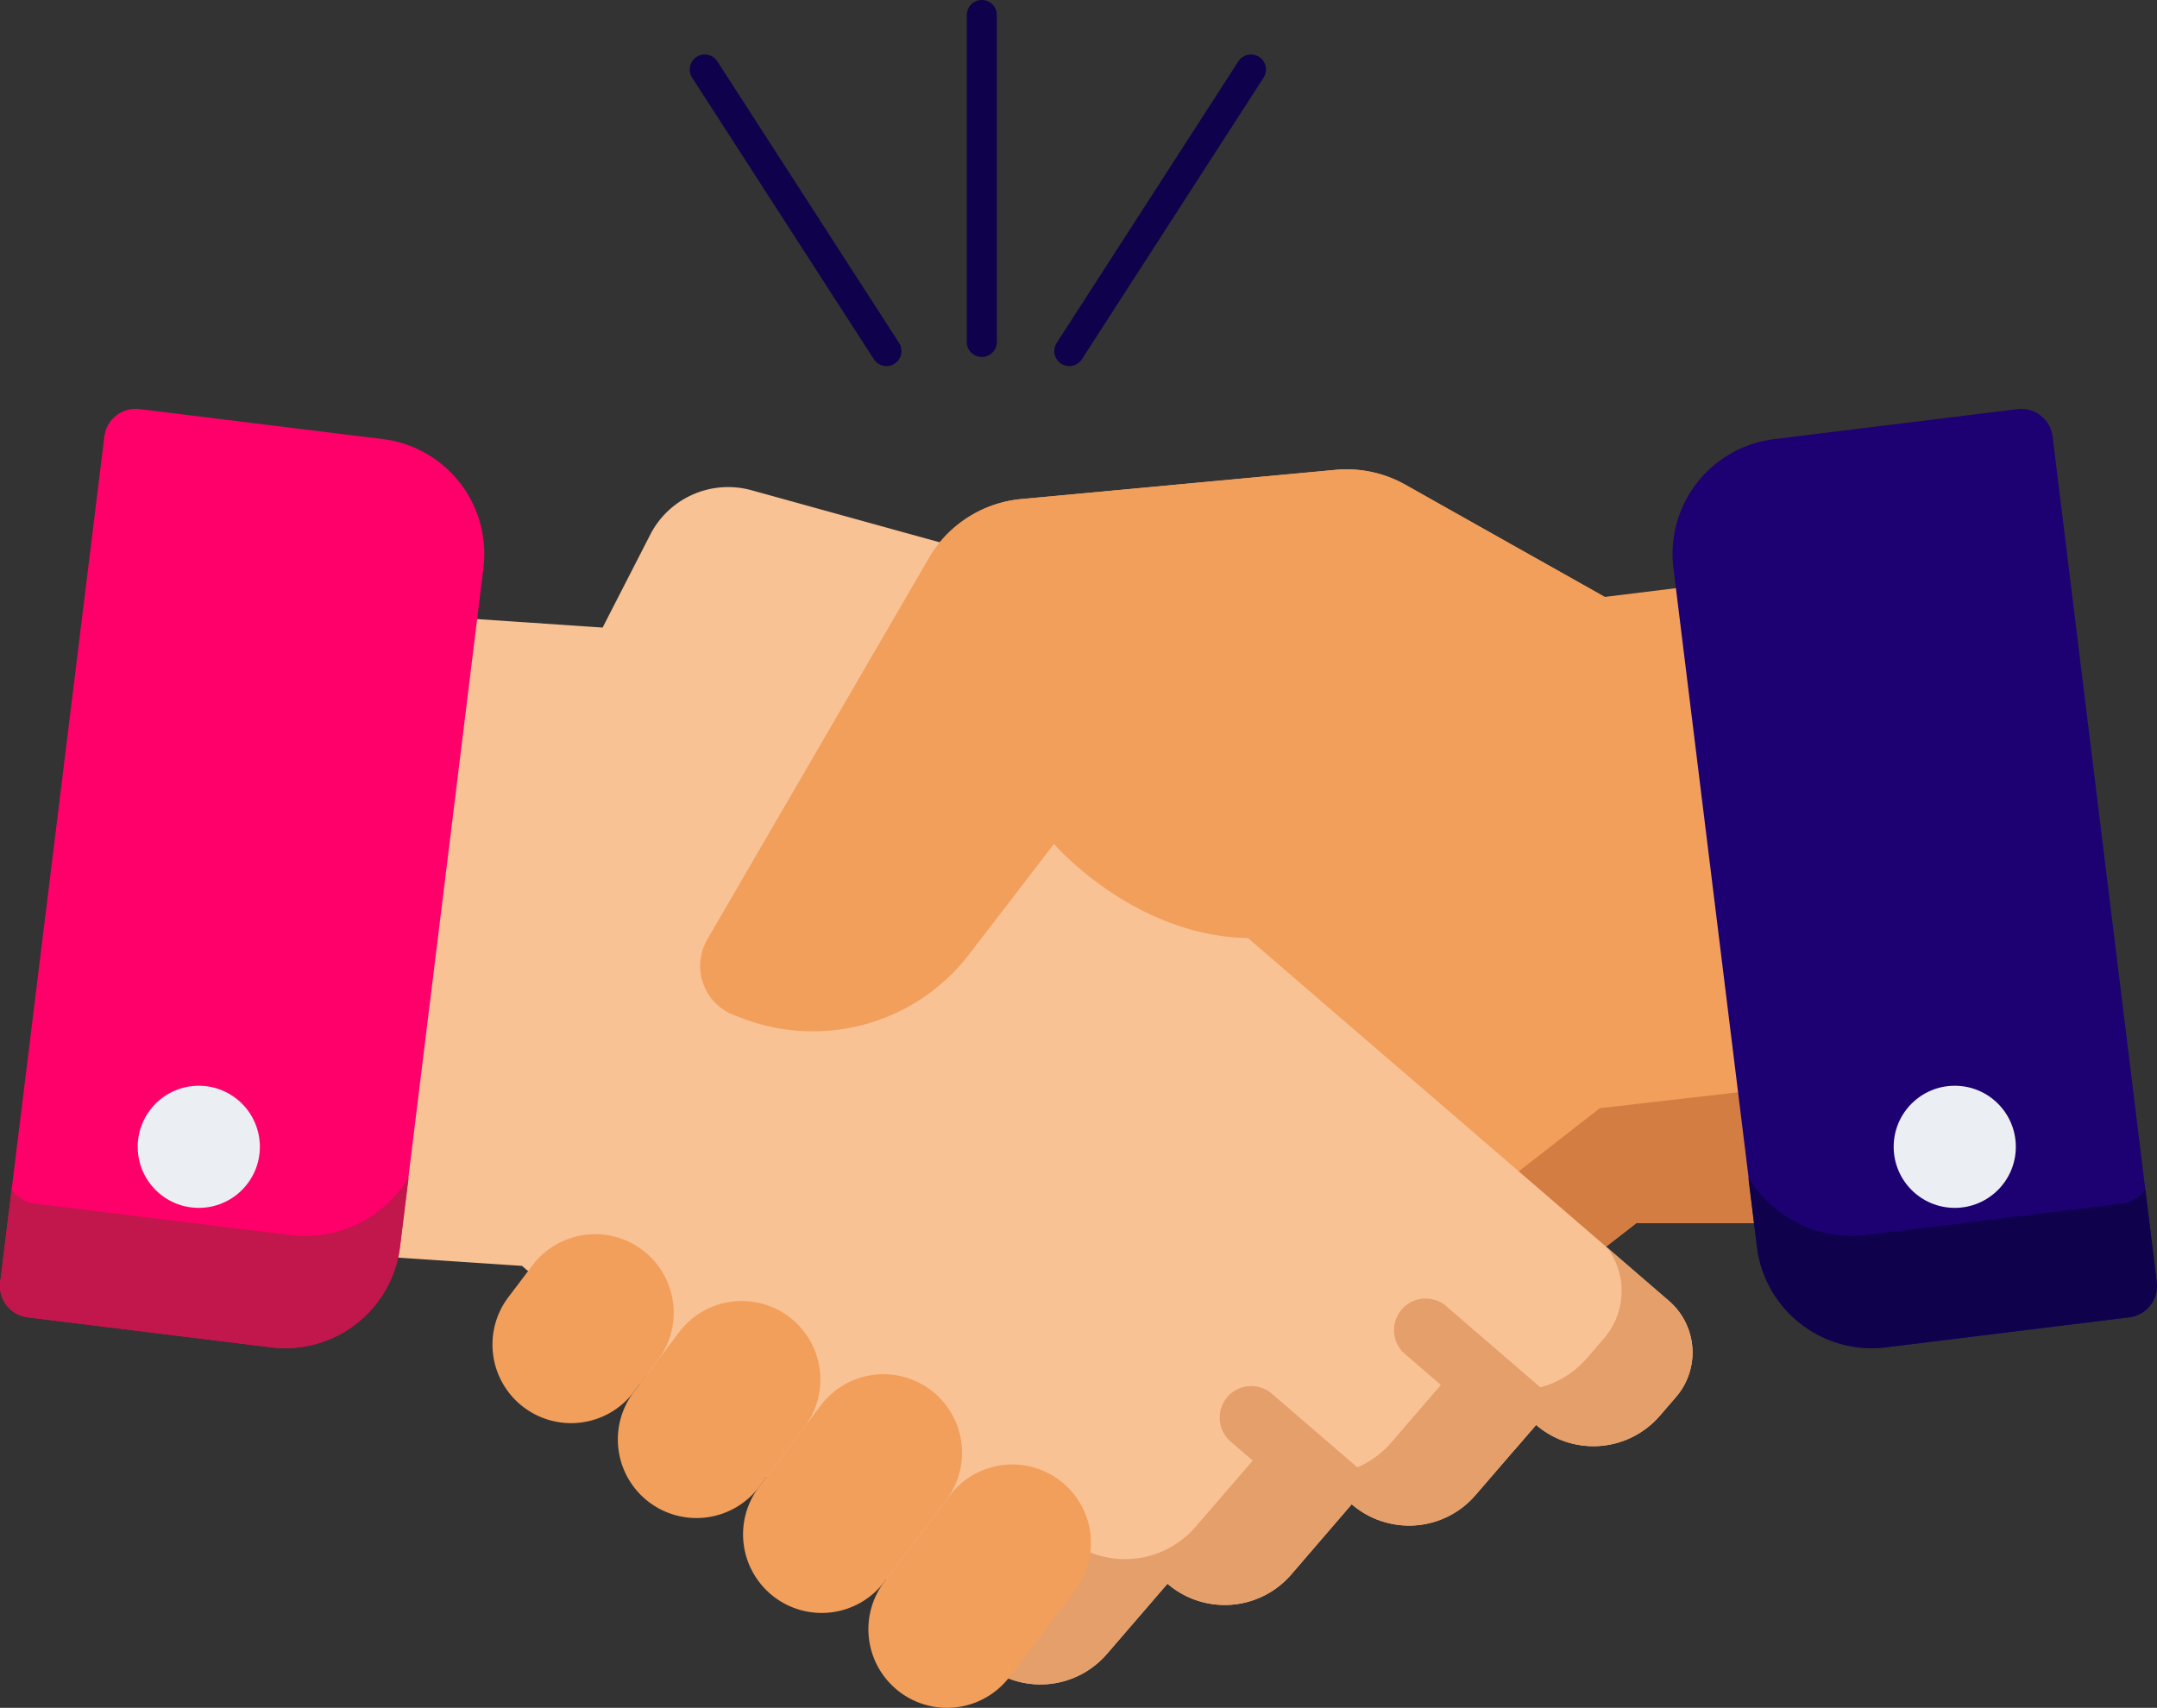 <svg id="Layer_21" data-name="Layer 21" xmlns="http://www.w3.org/2000/svg" viewBox="0 0 718.31 568.84">
  <rect x="0" y="0" width="718.31" height="568.84" fill="#333333" stroke="none"/>
  <defs>
    <style>
      .cls-1 {
        fill: #f29f5c;
      }

      .cls-2 {
        fill: #d37d42;
      }

      .cls-3 {
        fill: #f9c295;
      }

      .cls-4 {
        fill: #e59f6a;
      }

      .cls-5 {
        fill: #1d0072;
      }

      .cls-6 {
        fill: #0f014c;
      }

      .cls-7 {
        fill: #ff006a;
      }

      .cls-8 {
        fill: #c1174c;
      }

      .cls-9 {
        fill: #ebeef2;
      }

      .cls-10 {
        stroke: #0f014c;
        stroke-linecap: round;
        stroke-linejoin: round;
        stroke-width: 10px;
      }
    </style>
  </defs>
  <g>
    <path class="cls-1" d="M727.64,544.07,709.39,395.84l-34.19,4.21v0l-66.29-37.31a39.89,39.89,0,0,0-23.26-5L481,367.44a39.92,39.92,0,0,0-30.85,19.7l-73.78,127a17.55,17.55,0,0,0,9,25.23l3,1.14a65.78,65.78,0,0,0,17.74,4l-9.35,8.14L378,568.88l-53.19,45.38a22.71,22.71,0,0,0-2.2,32.06L328,652.5a29.21,29.21,0,0,0,41.2,2.82l20.33,23.31a29.14,29.14,0,0,0,41.19,2.82l20.31,23.31a29.23,29.23,0,0,0,41.22,2.84l11,9.53A29.22,29.22,0,0,0,544.55,720l15-13.09,126.12-98.23.14-.12,49.76,0Z" transform="translate(-140.85 -201.22)"/>
    <path class="cls-2" d="M673.59,570.34l-.14.13L547.33,668.69l-15,13.09A29.22,29.22,0,0,1,491.11,679l-11-9.54a29.21,29.21,0,0,1-41.22-2.83l-20.3-23.32a29.16,29.16,0,0,1-41.2-2.81L357,617.13a29.21,29.21,0,0,1-36.17,1.72,22.72,22.72,0,0,0,1.8,27.47l5.4,6.18a29.2,29.2,0,0,0,41.19,2.82l20.33,23.31a29.15,29.15,0,0,0,41.2,2.82l20.31,23.32a29.21,29.21,0,0,0,41.22,2.83l11,9.54A29.23,29.23,0,0,0,544.55,720l15-13.09,126.12-98.22.14-.13,49.76,0-5.51-44.72Z" transform="translate(-140.85 -201.22)"/>
    <path class="cls-3" d="M696.55,634.46,629,576.19,610.19,560l-13.45-11.58-57.81-49.83,6.68-56.83a39.22,39.22,0,0,0-28.5-42.38l-126-34.87a29.17,29.17,0,0,0-33.73,14.81l-15.85,30.93-68-4.61L256.06,554l-7.57,64.46,66.22,4.4.13.13L453.18,742.19l15.07,13a29.21,29.21,0,0,0,41.2-3.06l20.18-23.4a29.22,29.22,0,0,0,41.2-3.06L591,702.24a29.15,29.15,0,0,0,41.18-3l20.2-23.43a29.2,29.2,0,0,0,41.18-3l5.36-6.21A22.71,22.71,0,0,0,696.55,634.46Z" transform="translate(-140.85 -201.22)"/>
    <g>
      <path class="cls-4" d="M696.55,634.46,676,616.71A24.12,24.12,0,0,1,675,647l-5.69,6.6a31,31,0,0,1-43.72,3.22l-21.44,24.88a30.94,30.94,0,0,1-43.71,3.22L539,709.76A31,31,0,0,1,495.25,713l-21.42,24.85a30.91,30.91,0,0,1-14.7,9.47l9.12,7.87a29.24,29.24,0,0,0,41.21-3.06l20.17-23.41a29.23,29.23,0,0,0,41.21-3.06L591,702.24a29.15,29.15,0,0,0,41.18-3l20.2-23.42a29.21,29.21,0,0,0,41.18-3l5.36-6.21A22.71,22.71,0,0,0,696.55,634.46Z" transform="translate(-140.85 -201.22)"/>
      <path class="cls-4" d="M659.23,668l-37-31.92A10.53,10.53,0,0,0,608.46,652l37,31.87,7-8.08a29,29,0,0,0,9.15,5.31A10.53,10.53,0,0,0,659.23,668Z" transform="translate(-140.85 -201.22)"/>
      <path class="cls-4" d="M600,707.54a10.51,10.51,0,0,0-2.19-13.3l-33.26-28.67a10.52,10.52,0,1,0-13.74,15.93l33.26,28.68,0,0,6.87-8A29.12,29.12,0,0,0,600,707.54Z" transform="translate(-140.85 -201.22)"/>
    </g>
    <g>
      <path class="cls-1" d="M318.16,622.68l-8,10.58a26.17,26.17,0,0,0,5.07,36.67h0a26.18,26.18,0,0,0,36.67-5.06l8-10.59a26.18,26.18,0,0,0-5.06-36.67h0A26.17,26.17,0,0,0,318.16,622.68Z" transform="translate(-140.85 -201.22)"/>
      <path class="cls-1" d="M367,644.94l-15.09,19.93a26.18,26.18,0,0,0,5.06,36.67h0a26.19,26.19,0,0,0,36.68-5.06l15.09-19.94a26.18,26.18,0,0,0-5.06-36.67h0A26.18,26.18,0,0,0,367,644.94Z" transform="translate(-140.85 -201.22)"/>
      <path class="cls-1" d="M414.19,669.31l-20.58,27.17a26.18,26.18,0,0,0,5.07,36.67h0a26.17,26.17,0,0,0,36.67-5.07l20.57-27.16a26.18,26.18,0,0,0-5.06-36.67h0A26.18,26.18,0,0,0,414.19,669.31Z" transform="translate(-140.85 -201.22)"/>
      <path class="cls-1" d="M457.12,699.34l-21.77,28.74a26.18,26.18,0,0,0,5.07,36.68h0a26.18,26.18,0,0,0,36.67-5.07L498.86,731a26.18,26.18,0,0,0-5.07-36.67h0A26.18,26.18,0,0,0,457.12,699.34Z" transform="translate(-140.85 -201.22)"/>
      <path class="cls-1" d="M675.21,400l-66.29-37.31a39.89,39.89,0,0,0-23.26-5L481,367.44a39.92,39.92,0,0,0-30.85,19.7l-73.78,127a17.55,17.55,0,0,0,9,25.23l3,1.14a65.61,65.61,0,0,0,75.2-21.4l28.26-36.78s67.94,78.66,142.75-13.2" transform="translate(-140.85 -201.22)"/>
    </g>
    <path class="cls-5" d="M859.07,628.3,824.4,346.66a10.51,10.51,0,0,0-11.72-9.16l-81.08,10a38.52,38.52,0,0,0-33.48,42.89L726,616.53a38.53,38.53,0,0,0,38.16,33.77,37.61,37.61,0,0,0,4.72-.29l81.08-10A10.52,10.52,0,0,0,859.07,628.3Z" transform="translate(-140.85 -201.22)"/>
    <path class="cls-6" d="M859.07,628.3l-3.8-30.91a11,11,0,0,1-7.76,4.74l-85,10.46a39.55,39.55,0,0,1-5,.31,40.43,40.43,0,0,1-34.44-19.42l2.84,23a38.53,38.53,0,0,0,38.16,33.78,37.61,37.61,0,0,0,4.72-.29l81.08-10A10.52,10.52,0,0,0,859.07,628.3Z" transform="translate(-140.85 -201.22)"/>
    <path class="cls-7" d="M268.4,347.48l-81.08-10a10.51,10.51,0,0,0-11.72,9.16L140.93,628.3A10.52,10.52,0,0,0,150.08,640l81.08,10a37.61,37.61,0,0,0,4.72.29A38.53,38.53,0,0,0,274,616.52l27.84-226.15A38.51,38.51,0,0,0,268.4,347.48Z" transform="translate(-140.85 -201.22)"/>
    <path class="cls-8" d="M140.93,628.3l3.8-30.91a11,11,0,0,0,7.76,4.74l85,10.46a39.55,39.55,0,0,0,5,.31,40.43,40.43,0,0,0,34.44-19.42l-2.84,23a38.53,38.53,0,0,1-38.16,33.78,37.61,37.61,0,0,1-4.72-.29l-81.08-10A10.51,10.51,0,0,1,140.93,628.3Z" transform="translate(-140.85 -201.22)"/>
    <g>
      <circle class="cls-9" cx="650.96" cy="381.98" r="20.34"/>
      <circle class="cls-9" cx="66.2" cy="381.98" r="20.34"/>
    </g>
    <line class="cls-10" x1="234.69" y1="23.15" x2="295.2" y2="116.93"/>
    <line class="cls-10" x1="416.59" y1="23.15" x2="356.09" y2="116.93"/>
    <line class="cls-10" x1="326.96" y1="5" x2="326.96" y2="113.9"/>
  </g>
</svg>
